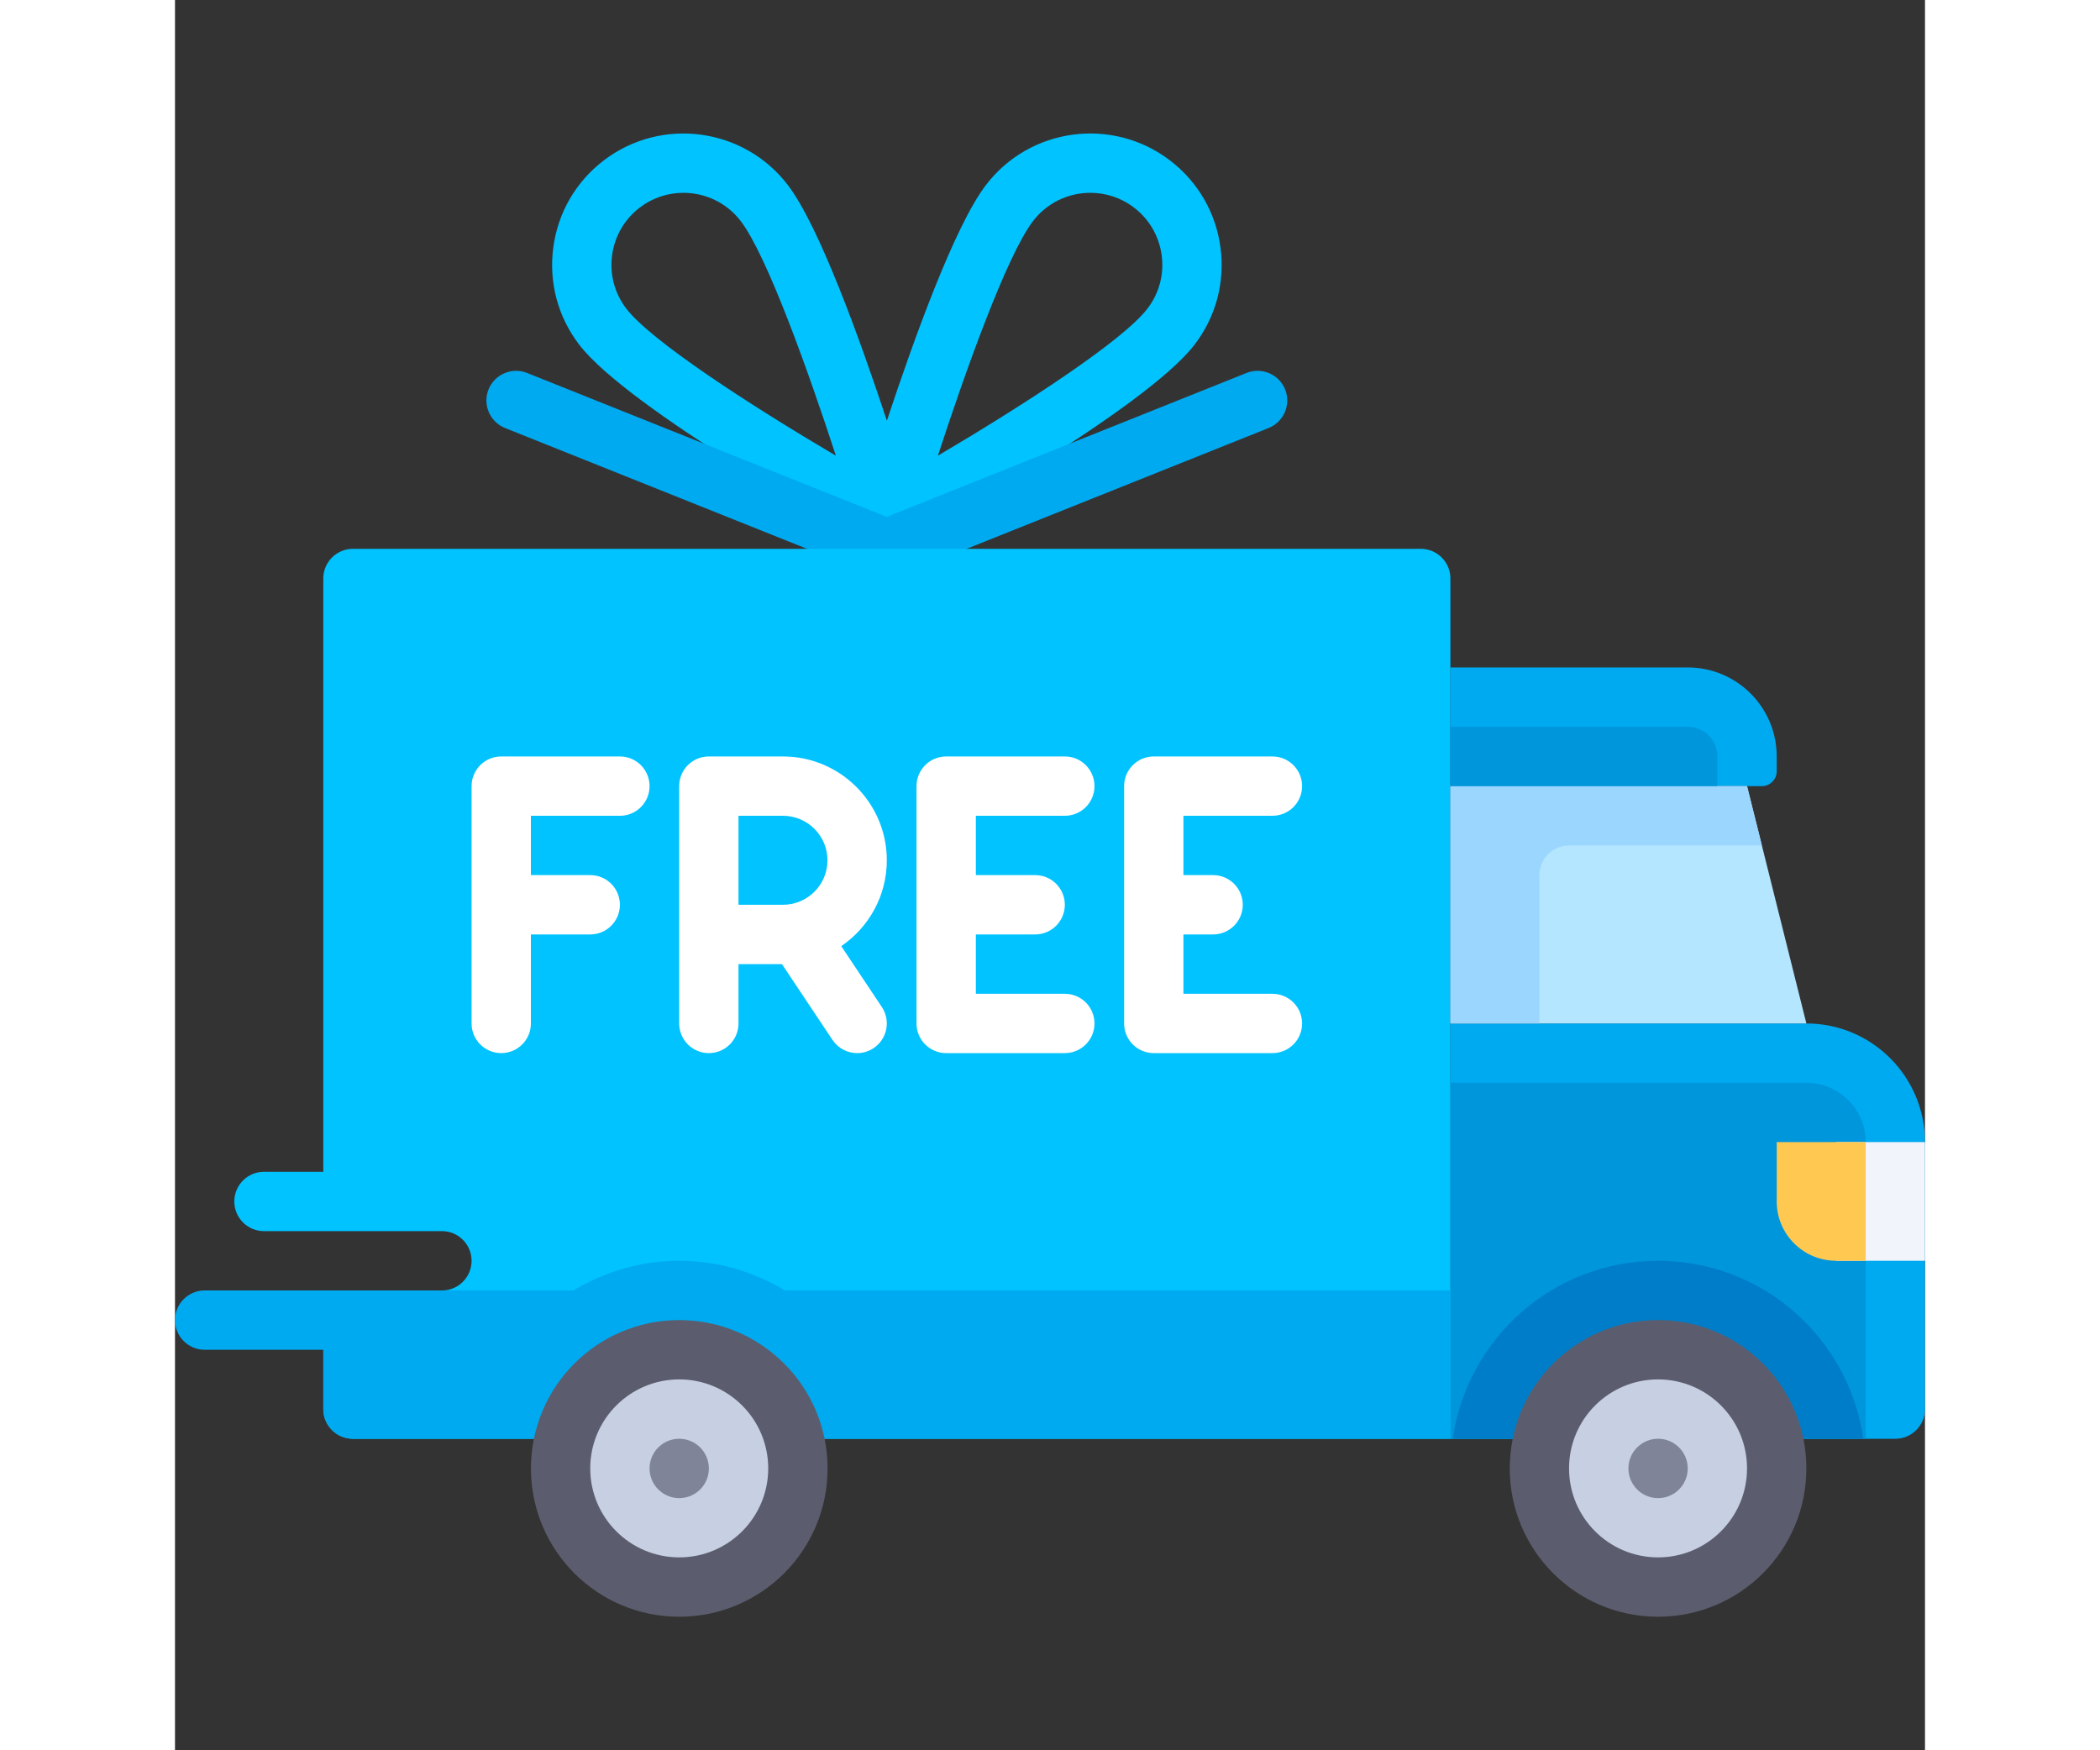 <svg xmlns="http://www.w3.org/2000/svg" width="60" height="50" viewBox="0 0 57 57"
                                    fill="none">
                                    <rect x="0" y="0" width="57" height="57" fill="#333333" stroke="none"/>
                                    <g clip-path="url(#clip0_1345_7944)">
                                        <path
                                            d="M34.052 8.054C33.899 6.921 33.315 5.916 32.407 5.223C30.529 3.791 27.839 4.154 26.41 6.03C25.395 7.36 24.07 11.032 23.187 13.701C22.305 11.032 20.979 7.36 19.964 6.03C18.534 4.154 15.844 3.792 13.967 5.223C13.059 5.916 12.475 6.921 12.322 8.054C12.17 9.186 12.467 10.311 13.161 11.219C14.744 13.296 21.907 17.301 22.719 17.75C22.865 17.831 23.026 17.871 23.187 17.871C23.347 17.871 23.5 17.819 23.643 17.741L23.655 17.75C24.467 17.3 31.63 13.296 33.213 11.219C33.907 10.311 34.204 9.186 34.052 8.054ZM14.697 10.047C14.317 9.549 14.153 8.933 14.237 8.311C14.321 7.69 14.641 7.139 15.139 6.759C15.564 6.436 16.063 6.279 16.559 6.279C17.267 6.279 17.967 6.597 18.428 7.202C19.285 8.325 20.622 12.071 21.526 14.841C18.71 13.179 15.497 11.097 14.697 10.047ZM31.677 10.047C30.877 11.096 27.665 13.179 24.848 14.84C25.752 12.071 27.089 8.325 27.946 7.202C28.407 6.597 29.107 6.279 29.815 6.279C30.31 6.279 30.811 6.436 31.235 6.759C31.733 7.139 32.053 7.69 32.137 8.311C32.221 8.933 32.057 9.549 31.677 10.047Z"
                                            fill="#00C3FF" />
                                        <path
                                            d="M23.186 18.839C23.064 18.839 22.942 18.816 22.827 18.77L10.751 13.939C10.255 13.741 10.014 13.179 10.212 12.683C10.41 12.187 10.977 11.949 11.467 12.145L23.185 16.832L34.903 12.145C35.394 11.949 35.961 12.187 36.159 12.683C36.357 13.179 36.115 13.741 35.62 13.939L23.544 18.77C23.429 18.816 23.307 18.839 23.186 18.839Z"
                                            fill="#00AAF0" />
                                        <path
                                            d="M53.134 33.33H41.541V46.856H56.032C56.566 46.856 56.999 46.423 56.999 45.889V37.194C56.999 35.06 55.268 33.33 53.134 33.33Z"
                                            fill="#00AAF0" />
                                        <path
                                            d="M41.543 35.262H53.136C54.203 35.262 55.069 36.127 55.069 37.194V46.855H41.543V35.262Z"
                                            fill="#0096DC" />
                                        <path
                                            d="M54.991 46.855C54.521 43.579 51.711 41.059 48.305 41.059C44.899 41.059 42.089 43.579 41.619 46.855H54.991Z"
                                            fill="#007DC8" />
                                        <path
                                            d="M49.272 21.736H41.543V25.601H51.687C51.954 25.601 52.17 25.384 52.17 25.118V24.635C52.17 23.034 50.873 21.736 49.272 21.736Z"
                                            fill="#00AAF0" />
                                        <path
                                            d="M40.576 17.873H5.796C5.263 17.873 4.83 18.306 4.83 18.839V38.161H2.898C2.364 38.161 1.932 38.594 1.932 39.127C1.932 39.661 2.364 40.093 2.898 40.093H8.694C9.228 40.093 9.66 40.526 9.66 41.059C9.66 41.593 9.228 42.026 8.694 42.026H4.83V45.89C4.83 46.423 5.263 46.856 5.796 46.856H41.542V18.839C41.542 18.306 41.109 17.873 40.576 17.873Z"
                                            fill="#00C3FF" />
                                        <path
                                            d="M19.872 42.025C18.86 41.42 17.688 41.059 16.424 41.059C15.159 41.059 13.987 41.42 12.975 42.025H0.966C0.432 42.025 0 42.457 0 42.991C0 43.524 0.432 43.957 0.966 43.957H4.831V45.889C4.831 46.423 5.263 46.855 5.797 46.855H41.542V42.025H19.872Z"
                                            fill="#00AAF0" />
                                        <path
                                            d="M48.305 52.651C50.973 52.651 53.136 50.489 53.136 47.821C53.136 45.153 50.973 42.99 48.305 42.99C45.637 42.99 43.475 45.153 43.475 47.821C43.475 50.489 45.637 52.651 48.305 52.651Z"
                                            fill="#5B5D6E" />
                                        <path
                                            d="M16.424 52.651C19.092 52.651 21.255 50.489 21.255 47.821C21.255 45.153 19.092 42.99 16.424 42.99C13.756 42.99 11.594 45.153 11.594 47.821C11.594 50.489 13.756 52.651 16.424 52.651Z"
                                            fill="#5B5D6E" />
                                        <path d="M53.136 33.33L51.204 25.602H41.543V33.33H53.136Z"
                                            fill="#B4E6FF" />
                                        <path
                                            d="M16.424 50.718C18.024 50.718 19.322 49.421 19.322 47.82C19.322 46.219 18.024 44.922 16.424 44.922C14.823 44.922 13.525 46.219 13.525 47.82C13.525 49.421 14.823 50.718 16.424 50.718Z"
                                            fill="#C7CFE2" />
                                        <path
                                            d="M16.423 48.788C16.957 48.788 17.389 48.355 17.389 47.822C17.389 47.288 16.957 46.855 16.423 46.855C15.89 46.855 15.457 47.288 15.457 47.822C15.457 48.355 15.89 48.788 16.423 48.788Z"
                                            fill="#7F8499" />
                                        <path
                                            d="M48.305 50.718C49.905 50.718 51.203 49.421 51.203 47.82C51.203 46.219 49.905 44.922 48.305 44.922C46.704 44.922 45.406 46.219 45.406 47.82C45.406 49.421 46.704 50.718 48.305 50.718Z"
                                            fill="#C7CFE2" />
                                        <path
                                            d="M48.306 48.788C48.84 48.788 49.272 48.355 49.272 47.822C49.272 47.288 48.84 46.855 48.306 46.855C47.772 46.855 47.34 47.288 47.34 47.822C47.34 48.355 47.772 48.788 48.306 48.788Z"
                                            fill="#7F8499" />
                                        <path
                                            d="M45.407 27.534H51.687L51.204 25.602H41.543V33.33H44.441V28.5C44.441 27.966 44.874 27.534 45.407 27.534Z"
                                            fill="#9BD6FF" />
                                        <path
                                            d="M41.543 23.668H49.272C49.805 23.668 50.238 24.101 50.238 24.634V25.6H41.543V23.668Z"
                                            fill="#0096DC" />
                                        <path d="M57 37.193H54.102V41.058H57V37.193Z" fill="#F1F4FB" />
                                        <path
                                            d="M52.17 37.193V39.126C52.17 40.193 53.035 41.058 54.102 41.058H55.068V37.193H52.17Z"
                                            fill="#FFC850" />
                                        <path
                                            d="M14.491 24.635H10.626C10.092 24.635 9.66 25.067 9.66 25.601V33.33C9.66 33.864 10.092 34.296 10.626 34.296C11.16 34.296 11.592 33.864 11.592 33.33V30.431H13.525C14.059 30.431 14.491 29.999 14.491 29.465C14.491 28.931 14.059 28.499 13.525 28.499H11.592V26.567H14.491C15.025 26.567 15.457 26.135 15.457 25.601C15.457 25.067 15.025 24.635 14.491 24.635Z"
                                            fill="white" />
                                        <path
                                            d="M23.185 28.016C23.185 26.152 21.667 24.635 19.803 24.635H17.388C16.854 24.635 16.422 25.067 16.422 25.601V33.33C16.422 33.864 16.854 34.296 17.388 34.296C17.922 34.296 18.354 33.864 18.354 33.33V31.398H19.769L21.415 33.866C21.601 34.145 21.907 34.296 22.22 34.296C22.403 34.296 22.59 34.243 22.754 34.134C23.199 33.837 23.319 33.238 23.022 32.794L21.701 30.812C22.596 30.203 23.185 29.177 23.185 28.016ZM18.354 26.567H19.803C20.602 26.567 21.252 27.217 21.252 28.016C21.252 28.815 20.602 29.465 19.803 29.465H18.354V26.567Z"
                                            fill="white" />
                                        <path
                                            d="M28.983 26.567C29.517 26.567 29.949 26.135 29.949 25.601C29.949 25.067 29.517 24.635 28.983 24.635H25.118C24.584 24.635 24.152 25.067 24.152 25.601V33.33C24.152 33.864 24.584 34.296 25.118 34.296H28.983C29.517 34.296 29.949 33.864 29.949 33.33C29.949 32.796 29.517 32.364 28.983 32.364H26.085V30.431H28.017C28.551 30.431 28.983 29.999 28.983 29.465C28.983 28.931 28.551 28.499 28.017 28.499H26.085V26.567H28.983Z"
                                            fill="white" />
                                        <path
                                            d="M35.745 32.364H32.846V30.431H33.812C34.346 30.431 34.779 29.999 34.779 29.465C34.779 28.931 34.346 28.499 33.812 28.499H32.846V26.567H35.745C36.279 26.567 36.711 26.135 36.711 25.601C36.711 25.067 36.279 24.635 35.745 24.635H31.88C31.346 24.635 30.914 25.067 30.914 25.601V33.33C30.914 33.864 31.346 34.296 31.88 34.296H35.745C36.279 34.296 36.711 33.864 36.711 33.33C36.711 32.796 36.279 32.364 35.745 32.364Z"
                                            fill="white" />
                                    </g>
                                    <defs>
                                        <clipPath id="clip0_1345_7944">
                                            <rect width="57" height="57" fill="white" />
                                        </clipPath>
                                    </defs>
                                </svg>